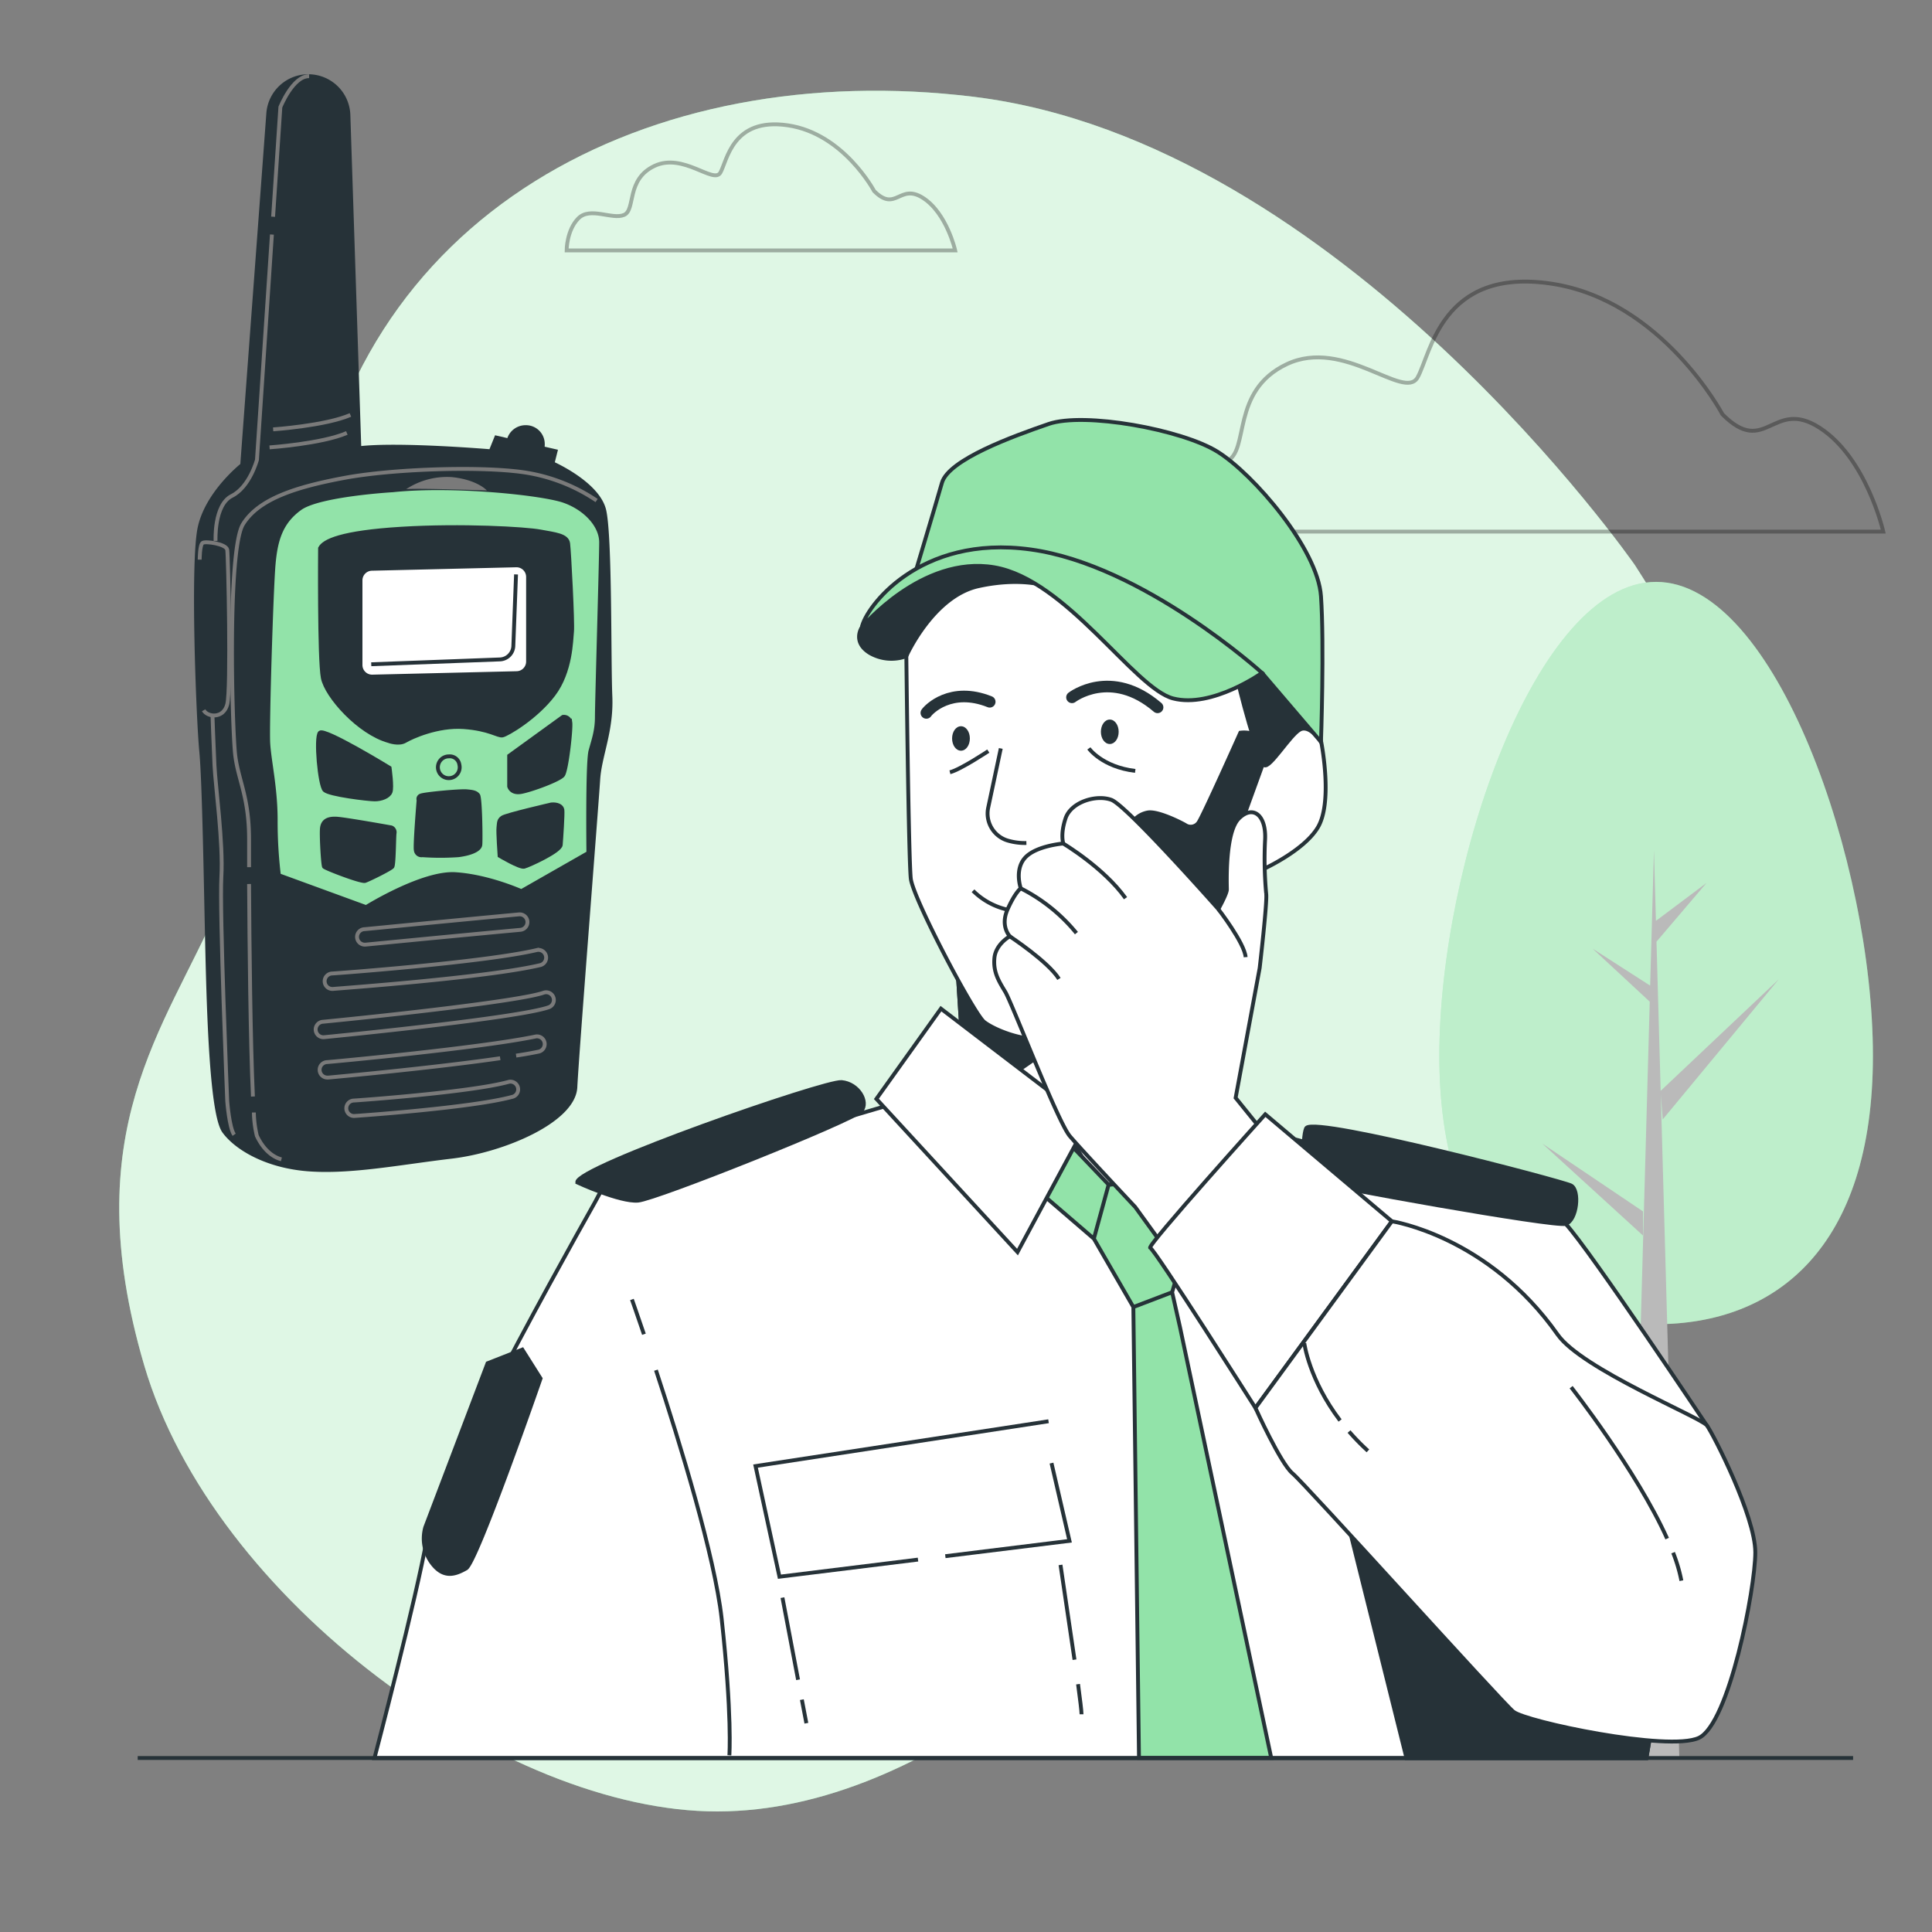 <svg xmlns="http://www.w3.org/2000/svg" viewBox="0 0 500 500"><rect x="0" y="0" width="500" height="500" fill="#808080" stroke="none"/><g id="background-simple"><path d="M423.09,146.22S347,36.68,252,25.05C168.15,14.8,90.31,54.89,79.48,141.55c-3.87,30.87-10.74,65-23,93.2-13.69,31.59-37,57.89-19.15,118.62s93.46,115.56,148.4,115.43,106.55-50.06,149.12-95.48S513.07,285.22,423.09,146.22Z" style="fill:#92E3A9"></path><path d="M423.09,146.22S347,36.68,252,25.05C168.15,14.8,90.31,54.89,79.48,141.55c-3.87,30.87-10.74,65-23,93.2-13.69,31.59-37,57.89-19.15,118.62s93.46,115.56,148.4,115.43,106.55-50.06,149.12-95.48S513.07,285.22,423.09,146.22Z" style="fill:#fff;opacity:0.7"></path></g><g id="walkie-talkie"><path d="M140.48,114.8a4.48,4.48,0,1,1-4.47-4.26A4.36,4.36,0,0,1,140.48,114.8Z" style="fill:#263238;stroke:#263238;stroke-miterlimit:10"></path><path d="M69.43,29.34l-6.75,91s-9,7.08-11,16.14-.4,49.61.39,57.87,1.18,35,1.58,52,1.18,42.12,4.33,46.45,11,9.06,22,9.85,23.55-1.72,36.93-3.3,31.58-9.3,32-18,5.52-73.24,5.91-79.53,3.54-12.6,3.15-21.66,0-40.95-1.57-48S143,119.92,143,119.92l.79-3.15-15.36-3.54L127,116.78s-23.78-2-34-.79L90.17,29.76A10.38,10.38,0,0,0,80,19.72h0A10.39,10.39,0,0,0,69.43,29.34Z" style="fill:#263238;stroke:#263238;stroke-miterlimit:10"></path><path d="M101.68,126.88s-19,1.1-24,4.68-6.33,8.25-6.88,14.58-1.65,41.56-1.37,46.24,1.92,11.56,1.92,19.81a117,117,0,0,0,.83,14.32l22.57,8.25s14.58-9.08,23.12-8.53,17.06,4.4,17.06,4.4l17.34-9.9s-.28-23.4.55-26.42,1.65-5.23,1.65-8.81,1.1-40.73,1.1-45.14-4.13-8.8-9.63-10.73S117.37,125.23,101.68,126.88Z" style="fill:#92E3A9;stroke:#263238;stroke-miterlimit:10"></path><path d="M105.12,126.59A19.24,19.24,0,0,1,117,123.48c6.57.69,9,3.45,9,3.45S108.55,126.3,105.12,126.59Z" style="fill:#7a7a7a"></path><path d="M82.83,141.87s-.24,28.79.72,33.58,9.36,14.16,17,16.31c0,0,2.63,1,4.31,0s8.4-4.07,15.12-3.59,8.87,2.4,10.07,2.16,8.64-4.56,13.19-10.56,4.56-14.15,4.8-16.31-.72-20.63-1-22.79-3.36-2.4-7.19-3.12-20.39-1.68-36-.72S83.79,140,82.83,141.87Z" style="fill:#263238;stroke:#263238;stroke-miterlimit:10"></path><path d="M145.68,185.53,131.77,195.6v7.92s.48,1.92,3.12,1.44,9.83-3.12,10.79-4.32,2.16-12,1.92-13.67A1.66,1.66,0,0,0,145.68,185.53Z" style="fill:#263238;stroke:#263238;stroke-miterlimit:10"></path><path d="M100.83,198.72s.72,5,.24,6.24-2.4,1.92-4.08,1.92-11.76-1.2-13-2.4-2.39-13.67-1.2-14.87S100.83,198.72,100.83,198.72Z" style="fill:#263238;stroke:#263238;stroke-miterlimit:10"></path><path d="M108.33,207.06s-1,12-.71,13a1.46,1.46,0,0,0,1.7,1.27,66.89,66.89,0,0,0,9.33,0c3.25-.42,5.51-1.41,5.66-2.69s0-12.16-.57-12.86-1.27-.85-3-1-11,.7-11.88,1.13A.9.9,0,0,0,108.33,207.06Z" style="fill:#263238;stroke:#263238;stroke-miterlimit:10"></path><path d="M101.26,214.13S89.38,212,87.12,211.87s-3.68.56-3.82,2.68.28,9.34.57,9.76,9.61,4,10.6,3.68,6.65-3.11,7.07-3.68.43-7.35.57-8.63A1.34,1.34,0,0,0,101.26,214.13Z" style="fill:#263238;stroke:#263238;stroke-miterlimit:10"></path><path d="M142.69,208.19S131,210.88,130,211.58s-.85,1.42-1,2.55.29,7.35.29,7.35,5.23,3.11,6.36,2.83,9.33-4,9.47-5.66.57-8.06.43-9.05S144.24,208.05,142.69,208.19Z" style="fill:#263238;stroke:#263238;stroke-miterlimit:10"></path><path d="M118.89,197.91a2.82,2.82,0,1,1-2.75-2.16A2.51,2.51,0,0,1,118.89,197.91Z" style="fill:none;stroke:#263238;stroke-miterlimit:10"></path><path d="M133.73,174.21l-37.35.89a3,3,0,0,1-3.08-3v-21.9a3,3,0,0,1,2.93-3l37.36-.89a3,3,0,0,1,3.07,3v21.9A3,3,0,0,1,133.73,174.21Z" style="fill:#fff;stroke:#263238;stroke-miterlimit:10"></path><path d="M94.5,244.47a2,2,0,0,1-.19-4c.23,0,23.64-2.31,40-3.83a2,2,0,0,1,.37,4c-16.38,1.51-39.78,3.8-40,3.82Z" style="fill:none;stroke:#7a7a7a;stroke-miterlimit:10"></path><path d="M86.09,255.94a2,2,0,0,1-.14-4c.39,0,39.25-2.83,53-6.07a2,2,0,0,1,.92,3.89c-14,3.31-52,6-53.6,6.17Z" style="fill:none;stroke:#7a7a7a;stroke-miterlimit:10"></path><path d="M83.79,268.43a2,2,0,0,1-.19-4c17.11-1.67,51.07-5.39,57.14-7.54a2,2,0,0,1,1.33,3.77c-8,2.85-56,7.55-58.08,7.75Z" style="fill:none;stroke:#7a7a7a;stroke-miterlimit:10"></path><path d="M129.45,273.87c-17.34,2.53-43.14,4.88-44.45,5h-.19a2,2,0,0,1-.18-4c.39,0,39.32-3.59,53.82-6.59a2,2,0,1,1,.81,3.91c-1.64.34-3.56.69-5.69,1" style="fill:none;stroke:#7a7a7a;stroke-miterlimit:10"></path><path d="M91.69,288.82a2,2,0,0,1-.13-4c.3,0,29.75-2.06,39.89-4.78a2,2,0,1,1,1,3.86c-10.52,2.82-39.43,4.83-40.66,4.91Z" style="fill:none;stroke:#7a7a7a;stroke-miterlimit:10"></path><path d="M51.68,144.84s0-3.83.76-4.34,6.12.26,6.37,1.79,1,36.2,0,40-5.1,3.31-6.11,1.53" style="fill:none;stroke:#7a7a7a;stroke-miterlimit:10"></path><path d="M55,185.37s.25,7.39.51,12.74,2.29,20.14,1.78,28.81S58.81,285,58.81,285s.51,6.88,1.79,8.67" style="fill:none;stroke:#7a7a7a;stroke-miterlimit:10"></path><path d="M65.7,287.91a28.1,28.1,0,0,0,.76,6c1.78,3.83,4.33,5.61,6.37,6.12" style="fill:none;stroke:#7a7a7a;stroke-miterlimit:10"></path><path d="M64.46,228.78c.09,15.49.34,40.86,1,55" style="fill:none;stroke:#7a7a7a;stroke-miterlimit:10"></path><path d="M154.4,129.54A45.63,45.63,0,0,0,135,122.15c-11.47-1.53-33.65-.76-45.88,1.53S67,129,62.89,135.66s-2.8,53.53-2,59.91,3.57,10.7,3.57,21.66c0,1.52,0,4,0,7.2" style="fill:none;stroke:#7a7a7a;stroke-miterlimit:10"></path><path d="M72.58,230.74s-.51,58.12-.51,61.44,3.31,7.13,9.94,7.9,27-1.27,40.53-3.31" style="fill:none;stroke:#263238;stroke-miterlimit:10"></path><path d="M96.08,171.91l33.28-1.25a3.62,3.62,0,0,0,3.49-3.48l.7-18.52" style="fill:none;stroke:#263238;stroke-miterlimit:10"></path><path d="M70.68,56.09l1.88-28.37s3.23-8.08,7.44-8" style="fill:none;stroke:#7a7a7a;stroke-miterlimit:10"></path><path d="M55.79,140s-.47-9.32,4.19-11.65S66.5,119,66.5,119l3.87-58.3" style="fill:none;stroke:#7a7a7a;stroke-miterlimit:10"></path><path d="M70.69,111.12s13.52-.93,20-3.73" style="fill:none;stroke:#7a7a7a;stroke-miterlimit:10"></path><path d="M69.76,115.78s13.51-.93,20-3.73" style="fill:none;stroke:#7a7a7a;stroke-miterlimit:10"></path></g><g id="Clouds"><path d="M445.77,107.23s-15.61-29.48-44.22-33.81S370.33,91.63,366.86,97.7s-19.07-10.41-33.81-3.47-9.54,22.54-15.61,25.14S300.1,115,294,121.11,288,137.58,288,137.58H487.39s-4.34-19.07-16.48-26.88S457,118.51,445.77,107.23Z" style="fill:none;stroke:#000;stroke-miterlimit:10;opacity:0.3"></path><path d="M226.22,49.44s-7.87-14.86-22.3-17-15.74,9.18-17.49,12.24-9.62-5.24-17.05-1.74-4.81,11.36-7.87,12.68-8.75-2.19-11.81.87-3.06,8.31-3.06,8.31H247.2s-2.18-9.62-8.3-13.56S231.9,55.13,226.22,49.44Z" style="fill:none;stroke:#000;stroke-miterlimit:10;opacity:0.3"></path></g><g id="Tree"><path d="M484.71,273.21c0,49.67-25.12,69.49-56.11,69.49s-56.1-19.82-56.1-69.49,25.12-122.62,56.1-122.62S484.71,223.55,484.71,273.21Z" style="fill:#92E3A9"></path><path d="M484.71,273.21c0,49.67-25.12,69.49-56.11,69.49s-56.1-19.82-56.1-69.49,25.12-122.62,56.1-122.62S484.71,223.55,484.71,273.21Z" style="fill:#fff;opacity:0.4"></path><polygon points="421.5 454.94 434.61 454.94 429.81 283.23 430.31 289.71 460.34 253.44 429.78 282.31 428.7 243.7 441.64 228.51 428.55 238.32 428.04 220.01 427.06 255.08 412.17 245.51 426.95 259.23 421.5 454.94" style="fill:#bababa"></polygon><polygon points="425.2 313.51 399.14 295.95 425.2 319.75 425.2 313.51" style="fill:#bababa"></polygon></g><g id="Character"><path d="M232,285.43l-76.17,22.43S113.09,383,110.48,398.11,96.91,455,96.91,455H426.09s11-64.68,12-73.55,3.65-12.52,3.65-12.52-30.26-45.39-36.52-52.17-85-25.56-85-25.56-33.91-7.83-48.52-9.91S232,285.43,232,285.43Z" style="fill:#fff;stroke:#263238;stroke-miterlimit:10"></path><path d="M428.28,442l-17.07-36.45-36.37-17.39L348,390.79,364,455h62.08S427,449.72,428.28,442Z" style="fill:#263238;stroke:#263238;stroke-miterlimit:10"></path><polygon points="247.68 248.91 249.24 273.43 276.89 294.03 291.35 318.99 302.98 294.82 315.5 280.74 319.15 236.39 247.68 248.91" style="fill:#fff;stroke:#263238;stroke-miterlimit:10"></polygon><polygon points="249.24 273.43 258.6 280.41 286.26 261.32 282.32 246.54 274.22 244.26 247.68 248.91 249.24 273.43" style="fill:#263238;stroke:#263238;stroke-miterlimit:10"></polygon><polygon points="266.18 306.02 283.09 320.57 293.31 338.26 294.77 454.94 328.99 454.94 305.4 343.56 303.35 334.43 311.79 305.23 286.91 306.58 272.86 291.86 266.18 306.02" style="fill:#92E3A9;stroke:#263238;stroke-miterlimit:10"></polygon><line x1="293.31" y1="338.26" x2="303.35" y2="334.43" style="fill:none;stroke:#263238;stroke-miterlimit:10"></line><polyline points="283.09 320.57 286.91 306.58 310.42 304.98" style="fill:none;stroke:#263238;stroke-miterlimit:10"></polyline><polygon points="243.51 261.04 226.81 284.39 263.33 324.04 281.59 290.13 243.51 261.04" style="fill:#fff;stroke:#263238;stroke-miterlimit:10"></polygon><path d="M338.14,291.86c-.93.82-1.57,12.58,1.18,13.76s63,12,65.9,11.11,3.71-8.75,1.35-9.93S341.29,289.11,338.14,291.86Z" style="fill:#263238;stroke:#263238;stroke-miterlimit:10"></path><path d="M234.56,169.82s.58,52.37,1.15,57.54,16.4,35.1,19,37.12,9.78,4.89,14.67,4.31,33.09-14.1,40.85-19.27,15.83-24.17,15.83-24.17,11.22-4.89,15-11.22,1.15-20.71.86-22.15l-.29-1.44s-1.72-15.25-3.74-19.85-28.77-21.58-48.62-27.62-38.55-2.59-45.45,7.48A66.45,66.45,0,0,0,234.56,169.82Z" style="fill:#fff;stroke:#263238;stroke-miterlimit:10"></path><path d="M281.8,193.69s3.42,4.8,12,5.82" style="fill:none;stroke:#263238;stroke-miterlimit:10"></path><path d="M255.77,194.38s-7.19,4.79-9.93,5.48" style="fill:none;stroke:#263238;stroke-miterlimit:10"></path><path d="M341.87,192s-2.88-4.61-5.47-3.17-7.76,10.07-9.2,9.21-6.62-19.85-7.48-24.74,3.16-4.32,5.75-2S341.87,189.39,341.87,192Z" style="fill:#263238;stroke:#263238;stroke-miterlimit:10"></path><path d="M326.62,174.14,341.87,192s.86-25.32,0-37.69-17.55-31.65-26.76-37.4-34.52-10.36-43.72-7.19-25.9,9.2-27.62,15.24S236,151.12,236,151.12s19.56-8.63,31.93-4,46.61,22.15,48.34,23.3S326.62,174.14,326.62,174.14Z" style="fill:#92E3A9;stroke:#263238;stroke-miterlimit:10"></path><path d="M223.05,162.34s-2.59,3.74,2,6.62a11.16,11.16,0,0,0,9.49.86s6.91-15.53,18.7-18.12S272,152,272,152s-10.93-8.63-21.58-8.06S225.07,157.45,223.05,162.34Z" style="fill:#263238;stroke:#263238;stroke-miterlimit:10"></path><path d="M223.05,162.34s15.54-18.7,34.24-15.53,36.25,31.36,46.32,33.95,23-6.62,23-6.62-30.78-27.91-59.84-31.93S223.92,157.45,223.05,162.34Z" style="fill:#92E3A9;stroke:#263238;stroke-miterlimit:10"></path><path d="M259,193.7,255.75,209a7.31,7.31,0,0,0,5.38,8.63,15.6,15.6,0,0,0,4.5.54" style="fill:none;stroke:#263238;stroke-miterlimit:10"></path><path d="M251.82,230.53a18.35,18.35,0,0,0,8.92,4.89A20.79,20.79,0,0,0,276,232" style="fill:none;stroke:#263238;stroke-miterlimit:10"></path><path d="M251,191.11c0,1.75-1,3.17-2.3,3.17s-2.3-1.42-2.3-3.17,1-3.16,2.3-3.16S251,189.37,251,191.11Z" style="fill:#263238"></path><path d="M289.51,189.39c0,1.75-1,3.16-2.3,3.16s-2.3-1.41-2.3-3.16,1-3.17,2.3-3.17S289.51,187.64,289.51,189.39Z" style="fill:#263238"></path><path d="M239.74,184.5c.57-.87,6.33-6.91,16.4-2.88" style="fill:none;stroke:#263238;stroke-linecap:round;stroke-miterlimit:10;stroke-width:3px"></path><path d="M277.43,180.47s10.07-7.77,22.15,2.59" style="fill:none;stroke:#263238;stroke-linecap:round;stroke-miterlimit:10;stroke-width:3px"></path><path d="M292.55,213.63a6.26,6.26,0,0,1,4.62-3.38c2.85-.36,9.25,3,9.78,3.38a2.44,2.44,0,0,0,3.2-.72c1.07-1.42,10.85-23.29,10.85-23.29a7.65,7.65,0,0,1,7.47,3.56l-10.32,28.45s1.43,5,.54,7.46-5.87,8.36-5.87,8.36Z" style="fill:#263238;stroke:#263238;stroke-miterlimit:10"></path><path d="M315.3,235.28S291.57,208.44,287.62,207s-10.45.56-11.86,4.8-.57,6.5-.57,6.5-7.06.56-9.89,3.67-1.13,7.91-1.13,7.91-1.5,1.13-3.43,5.51.61,6.92.61,6.92-3.67,2-4,5.65,1.13,5.93,2.83,8.76,13.56,33.61,16.67,37.28,16.94,18.37,16.94,18.37l9.61,13.27,27.12-28.25-10.74-13.27L326,250.53s2-17.23,1.69-19.21a98.17,98.17,0,0,1-.28-14.12c.28-6.22-3.11-9-6.78-5.37s-3.11,17.23-3.11,18.36S315.3,235.28,315.3,235.28Z" style="fill:#fff;stroke:#263238;stroke-miterlimit:10"></path><path d="M315.3,235.28s6.78,8.75,7.07,12.43" style="fill:none;stroke:#263238;stroke-miterlimit:10"></path><path d="M275.19,218.33s10.45,6.21,16.1,14.12" style="fill:none;stroke:#263238;stroke-miterlimit:10"></path><path d="M264.17,229.91a44.36,44.36,0,0,1,14.41,11.58" style="fill:none;stroke:#263238;stroke-miterlimit:10"></path><path d="M261.35,242.34s9.89,6.5,12.71,11" style="fill:none;stroke:#263238;stroke-miterlimit:10"></path><path d="M327.45,288.38s-30.91,34.28-29.78,34.56,27.24,41.43,27.24,41.43l35.31-48.3Z" style="fill:#fff;stroke:#263238;stroke-miterlimit:10"></path><path d="M324.91,364.37s6.49,14.41,9.6,16.95,54,59.05,57.15,61.66,40.17,10.43,48,6.78,14.61-38.61,14.61-48S443.31,371,441.74,368.9s-32.35-14.6-38.6-23.48c-18-25.58-42.92-29.35-42.92-29.35Z" style="fill:#fff;stroke:#263238;stroke-miterlimit:10"></path><path d="M433,401.83a40.44,40.44,0,0,1,2.14,7.25" style="fill:#fff;stroke:#263238;stroke-miterlimit:10"></path><path d="M406.61,359s16.95,21.61,24.85,39.19" style="fill:#fff;stroke:#263238;stroke-miterlimit:10"></path><path d="M349.13,370.48a58.65,58.65,0,0,0,4.89,5" style="fill:#fff;stroke:#263238;stroke-miterlimit:10"></path><path d="M337.55,347.62s1.22,9.41,9.26,20" style="fill:#fff;stroke:#263238;stroke-miterlimit:10"></path><path d="M149.38,306s11,5.11,15.73,4.72,55.84-20.85,57.81-23.21-.79-7.07-5.11-7.47S149,302.08,149.38,306Z" style="fill:#263238;stroke:#263238;stroke-miterlimit:10"></path><path d="M169.76,354.6c6.26,19,15.22,48.22,17,64.28,2.75,25.17,2,35.39,2,35.39" style="fill:none;stroke:#263238;stroke-miterlimit:10"></path><path d="M163.54,336.3s1.22,3.43,3.11,9" style="fill:none;stroke:#263238;stroke-miterlimit:10"></path><path d="M126.18,352.81l9-3.54,4.72,7.48s-16.51,47.58-19.27,49.15-5.89,2.76-9-1.57a10.66,10.66,0,0,1-1.57-9.05Z" style="fill:#263238;stroke:#263238;stroke-miterlimit:10"></path><polyline points="244.65 402.74 276.78 398.77 272.13 378.65" style="fill:#fff;stroke:#263238;stroke-miterlimit:10"></polyline><polyline points="271.36 367.82 195.53 379.42 201.72 408.05 237.58 403.62" style="fill:#fff;stroke:#263238;stroke-miterlimit:10"></polyline><path d="M279,435.86c.54,4,.9,7,.9,7.79" style="fill:#fff;stroke:#263238;stroke-miterlimit:10"></path><path d="M274.46,405s2,13.45,3.62,24.53" style="fill:#fff;stroke:#263238;stroke-miterlimit:10"></path><line x1="207.52" y1="439.87" x2="208.69" y2="445.97" style="fill:#fff;stroke:#263238;stroke-miterlimit:10"></line><line x1="202.5" y1="413.47" x2="206.54" y2="434.72" style="fill:#fff;stroke:#263238;stroke-miterlimit:10"></line></g><g id="Table"><line x1="479.58" y1="454.97" x2="35.64" y2="454.97" style="fill:none;stroke:#263238;stroke-miterlimit:10"></line></g></svg>
